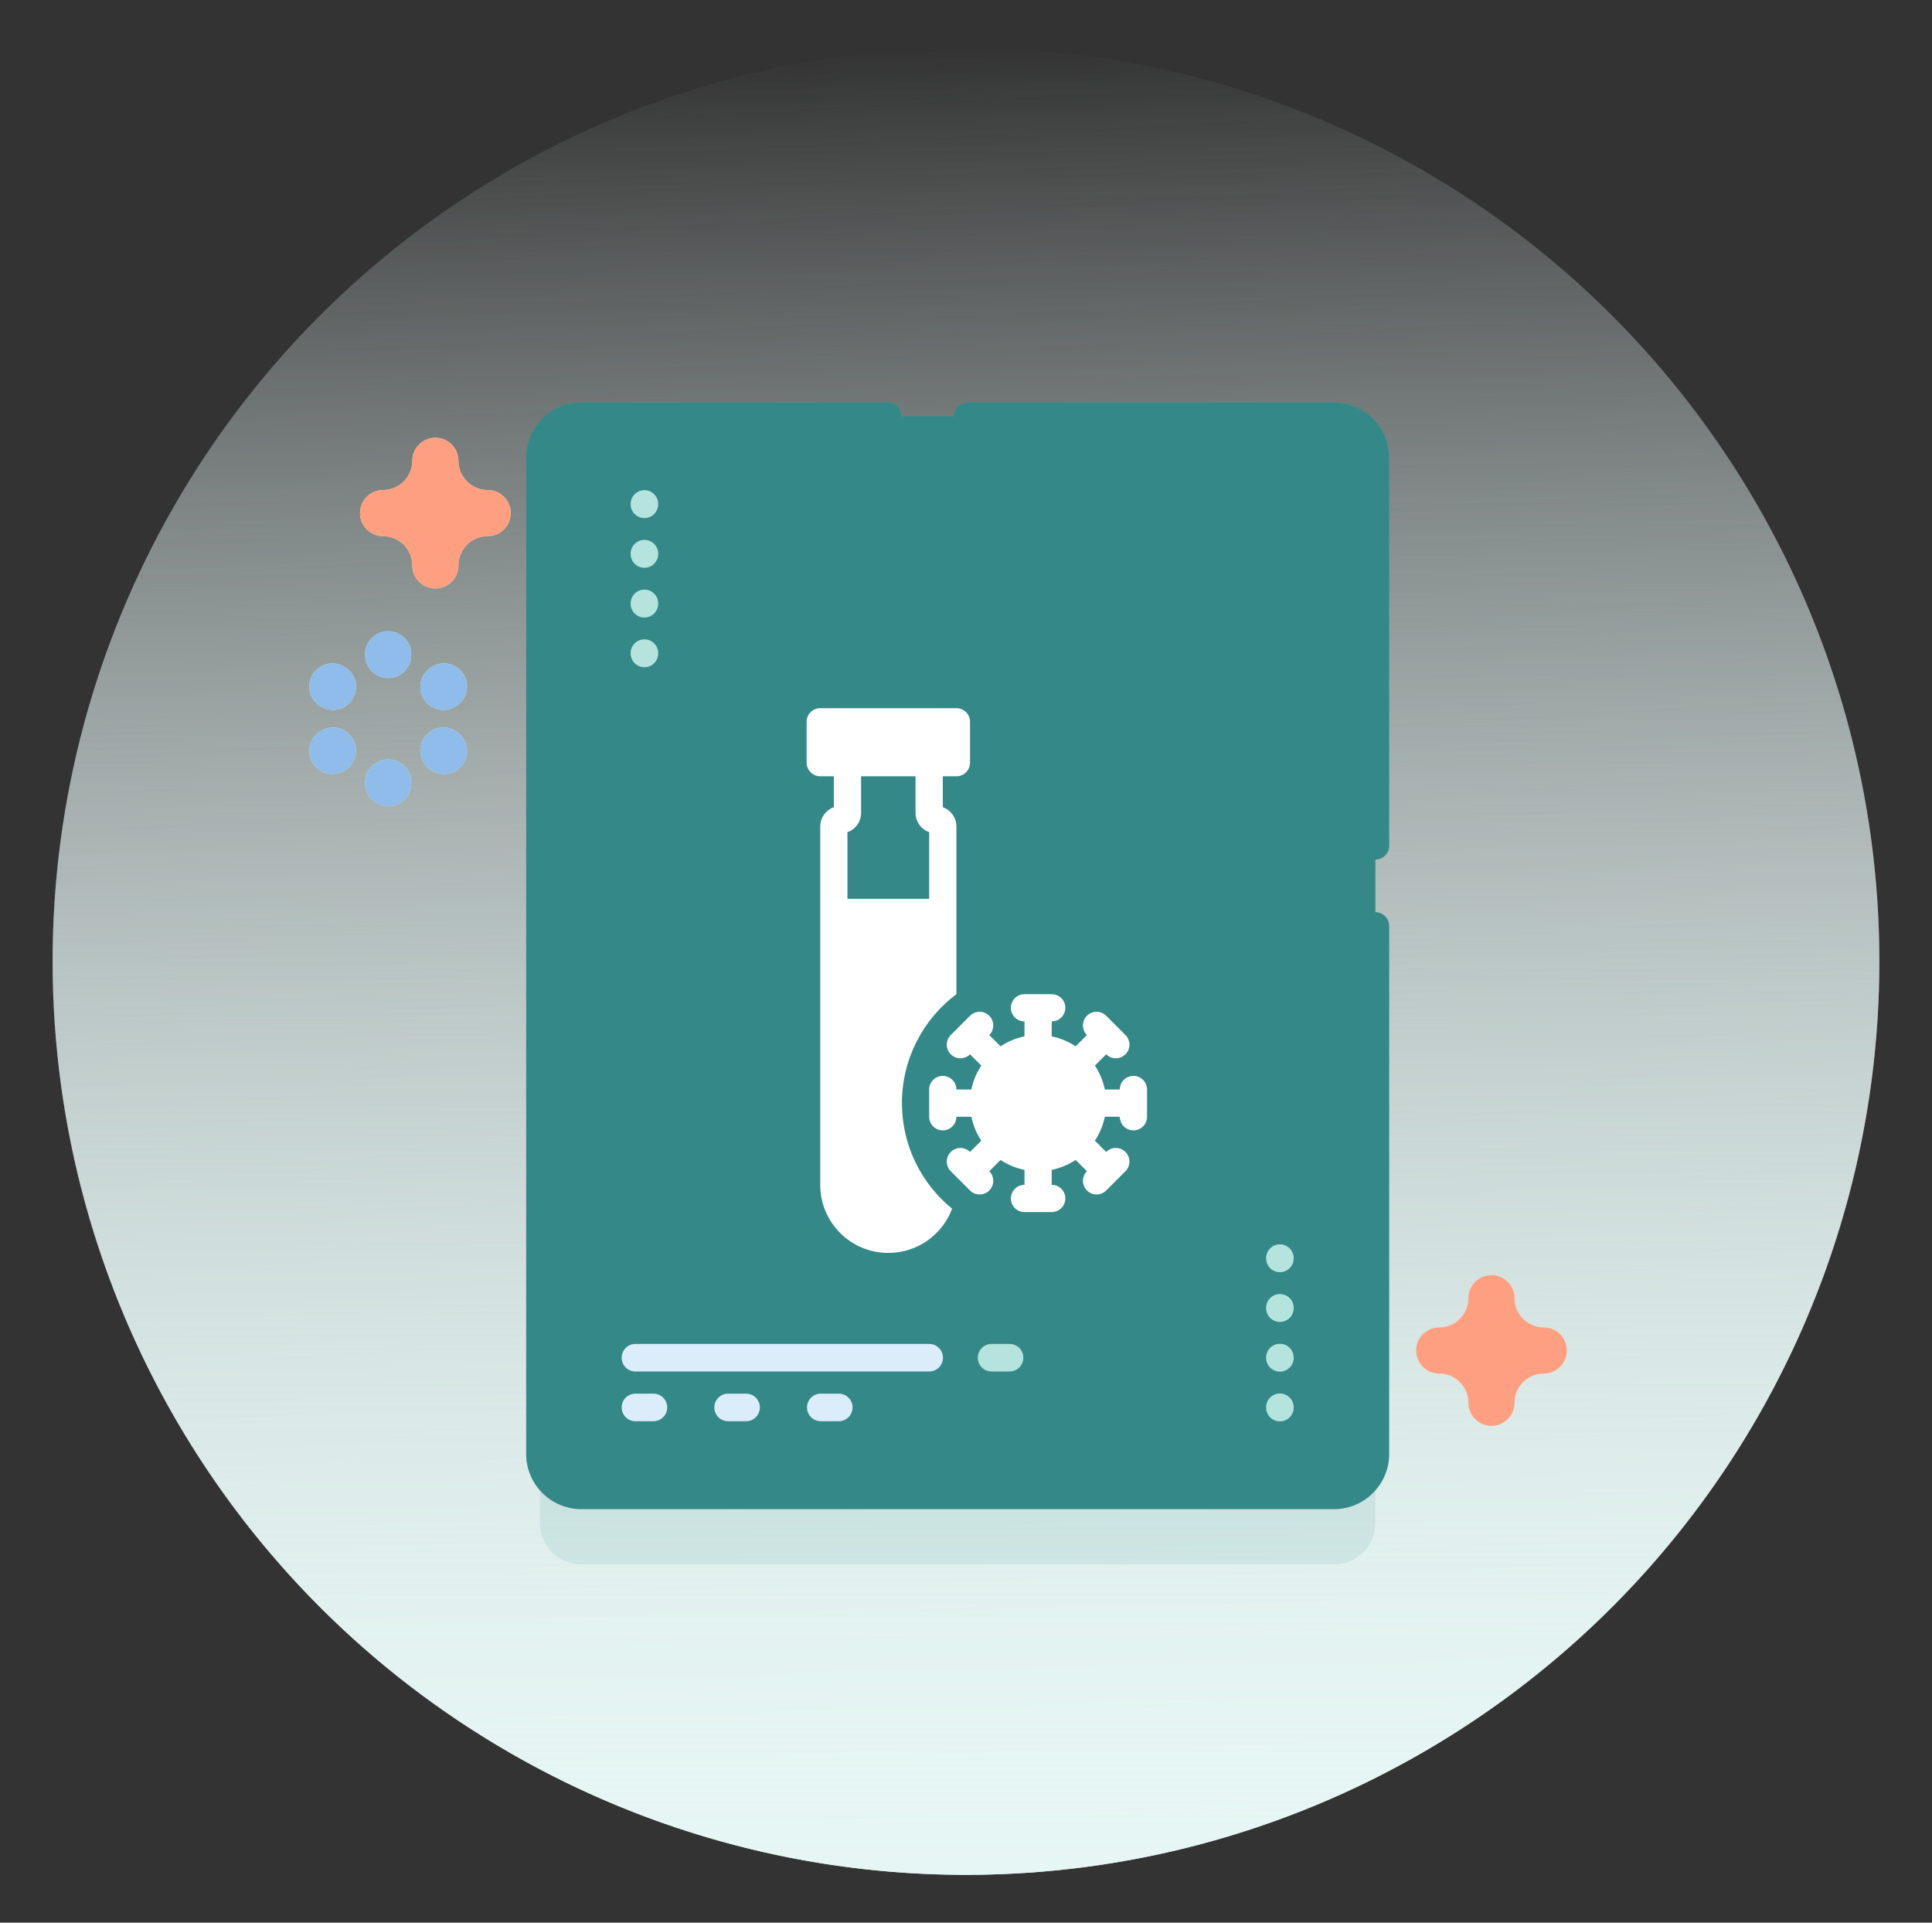 <svg width="201" height="200" viewBox="0 0 201 200" fill="none" xmlns="http://www.w3.org/2000/svg">
<rect x="0" y="0" width="201" height="200" fill="#333333" stroke="none"/>
<circle cx="100.5" cy="100" r="95.026" transform="rotate(176.916 100.5 100)" fill="url(#paint0_linear_7082_55236)"/>
<path opacity="0.1" d="M138.785 162.724H60.479C58.103 162.724 56.176 160.797 56.176 158.42V54.77C56.176 52.393 58.103 50.466 60.479 50.466H138.786C141.162 50.466 143.089 52.393 143.089 54.77V158.42C143.089 160.797 141.162 162.724 138.785 162.724Z" fill="#358888"/>
<path d="M138.785 155.551H60.479C58.103 155.551 56.176 153.624 56.176 151.248V47.597C56.176 45.22 58.103 43.294 60.479 43.294H138.786C141.162 43.294 143.089 45.22 143.089 47.597V151.248C143.089 153.624 141.162 155.551 138.785 155.551Z" fill="#358888"/>
<path d="M138.786 156.985H60.48C57.316 156.985 54.742 154.411 54.742 151.248V47.597C54.742 44.433 57.316 41.859 60.48 41.859H92.343C93.135 41.859 93.777 42.501 93.777 43.293C93.777 44.086 93.135 44.728 92.343 44.728H60.48C58.898 44.728 57.611 46.015 57.611 47.597V151.248C57.611 152.829 58.898 154.117 60.48 154.117H138.786C140.368 154.117 141.655 152.829 141.655 151.248V96.325C141.655 95.533 142.297 94.891 143.09 94.891C143.882 94.891 144.524 95.533 144.524 96.325V151.248C144.524 154.411 141.95 156.985 138.786 156.985Z" fill="#358888"/>
<path d="M143.09 89.41C142.298 89.41 141.656 88.768 141.656 87.976V47.597C141.656 46.015 140.369 44.728 138.787 44.728H100.692C99.9 44.728 99.258 44.086 99.258 43.293C99.258 42.501 99.9 41.859 100.692 41.859H138.787C141.951 41.859 144.525 44.433 144.525 47.597V87.976C144.525 88.768 143.882 89.41 143.09 89.41Z" fill="#358888"/>
<path d="M67.981 147.84H66.11C65.318 147.84 64.676 147.197 64.676 146.405C64.676 145.613 65.318 144.971 66.11 144.971H67.981C68.773 144.971 69.415 145.613 69.415 146.405C69.415 147.197 68.773 147.84 67.981 147.84Z" fill="#D8EC9C"/>
<path d="M96.671 142.668H66.11C65.318 142.668 64.676 142.026 64.676 141.234C64.676 140.441 65.318 139.799 66.11 139.799H96.671C97.463 139.799 98.105 140.441 98.105 141.234C98.105 142.026 97.463 142.668 96.671 142.668Z" fill="#F9EEB4"/>
<path d="M77.621 147.84H75.751C74.959 147.84 74.316 147.197 74.316 146.405C74.316 145.613 74.959 144.971 75.751 144.971H77.621C78.414 144.971 79.056 145.613 79.056 146.405C79.056 147.197 78.414 147.84 77.621 147.84Z" fill="#D8EC9C"/>
<path d="M87.262 147.84H85.391C84.599 147.84 83.957 147.197 83.957 146.405C83.957 145.613 84.599 144.971 85.391 144.971H87.262C88.055 144.971 88.697 145.613 88.697 146.405C88.697 147.197 88.054 147.84 87.262 147.84Z" fill="#D8EC9C"/>
<path d="M105.032 142.668H103.161C102.369 142.668 101.727 142.026 101.727 141.234C101.727 140.441 102.369 139.799 103.161 139.799H105.032C105.824 139.799 106.466 140.441 106.466 141.234C106.466 142.026 105.824 142.668 105.032 142.668Z" fill="#B5E4DE"/>
<path d="M133.157 147.857C132.365 147.857 131.723 147.214 131.723 146.422V146.389C131.723 145.597 132.365 144.955 133.157 144.955C133.949 144.955 134.592 145.597 134.592 146.389V146.422C134.592 147.214 133.95 147.857 133.157 147.857Z" fill="#B5E4DE"/>
<path d="M133.157 142.684C132.365 142.684 131.723 142.042 131.723 141.25V141.217C131.723 140.425 132.365 139.782 133.157 139.782C133.949 139.782 134.592 140.425 134.592 141.217V141.25C134.592 142.042 133.95 142.684 133.157 142.684Z" fill="#B5E4DE"/>
<path d="M133.157 137.512C132.365 137.512 131.723 136.87 131.723 136.078V136.045C131.723 135.253 132.365 134.61 133.157 134.61C133.949 134.61 134.592 135.253 134.592 136.045V136.078C134.592 136.87 133.95 137.512 133.157 137.512Z" fill="#B5E4DE"/>
<path d="M133.157 132.34C132.365 132.34 131.723 131.697 131.723 130.905V130.872C131.723 130.08 132.365 129.438 133.157 129.438C133.949 129.438 134.592 130.08 134.592 130.872V130.905C134.592 131.697 133.95 132.34 133.157 132.34Z" fill="#B5E4DE"/>
<path d="M67.044 69.408C66.252 69.408 65.609 68.766 65.609 67.973V67.94C65.609 67.148 66.252 66.506 67.044 66.506C67.836 66.506 68.478 67.148 68.478 67.94V67.973C68.478 68.766 67.836 69.408 67.044 69.408Z" fill="#B5E4DE"/>
<path d="M67.044 64.236C66.252 64.236 65.609 63.593 65.609 62.801V62.768C65.609 61.976 66.252 61.334 67.044 61.334C67.836 61.334 68.478 61.976 68.478 62.768V62.801C68.478 63.593 67.836 64.236 67.044 64.236Z" fill="#B5E4DE"/>
<path d="M67.044 59.063C66.252 59.063 65.609 58.421 65.609 57.629V57.596C65.609 56.803 66.252 56.161 67.044 56.161C67.836 56.161 68.478 56.803 68.478 57.596V57.629C68.478 58.421 67.836 59.063 67.044 59.063Z" fill="#B5E4DE"/>
<path d="M67.044 53.891C66.252 53.891 65.609 53.249 65.609 52.457V52.424C65.609 51.632 66.252 50.989 67.044 50.989C67.836 50.989 68.478 51.632 68.478 52.424V52.457C68.478 53.249 67.836 53.891 67.044 53.891Z" fill="#B5E4DE"/>
<path d="M129.199 90.772C128.185 90.245 126.935 90.64 126.408 91.654C125.881 92.669 126.276 93.918 127.29 94.445C127.557 94.584 127.755 94.706 127.9 94.807C127.111 95.351 125.047 96.291 120.694 97.108C115.92 98.003 109.771 98.497 103.382 98.497V92.006C110.702 92.006 117.606 91.399 122.82 90.298C129.312 88.926 132.336 87.006 132.336 84.255C132.336 83.373 131.98 82.074 130.28 80.897C129.341 80.246 128.051 80.48 127.4 81.419C126.762 82.34 126.973 83.595 127.865 84.258C127.042 84.799 124.964 85.71 120.676 86.501C115.903 87.381 109.762 87.866 103.382 87.866V83.446C109.375 83.446 115.032 82.91 119.311 81.937C122.753 81.154 127.329 79.728 127.329 76.4C127.329 74.897 126.369 73.624 124.474 72.617C123.465 72.082 122.211 72.465 121.674 73.474C121.138 74.484 121.521 75.737 122.531 76.274C122.625 76.324 122.709 76.371 122.782 76.415C120.848 77.584 114.206 79.306 103.382 79.306V75.383C110.47 75.373 122.371 73.901 122.371 68.431C122.371 67.192 121.72 65.413 118.62 63.981C117.582 63.501 116.352 63.953 115.872 64.991C115.392 66.029 115.845 67.259 116.883 67.739C117.513 68.03 117.869 68.276 118.064 68.441C116.92 69.427 111.984 71.233 103.382 71.243V70.312C103.382 68.937 102.267 67.822 100.892 67.822H98.374C96.999 67.822 95.884 68.937 95.884 70.312V71.243C87.282 71.233 82.346 69.427 81.202 68.441C81.397 68.276 81.753 68.03 82.383 67.739C83.421 67.259 83.874 66.029 83.394 64.991C82.914 63.953 81.683 63.501 80.646 63.981C77.546 65.414 76.895 67.192 76.895 68.431C76.895 73.901 88.796 75.373 95.884 75.383V79.306C85.06 79.306 78.418 77.584 76.484 76.415C76.557 76.371 76.641 76.324 76.735 76.274C77.745 75.737 78.128 74.484 77.592 73.474C77.055 72.465 75.802 72.081 74.792 72.617C72.897 73.624 71.937 74.897 71.937 76.4C71.937 79.728 76.513 81.154 79.955 81.937C84.234 82.91 89.891 83.446 95.884 83.446V87.866C89.504 87.866 83.362 87.381 78.59 86.501C74.302 85.71 72.224 84.799 71.401 84.258C72.293 83.595 72.504 82.34 71.866 81.419C71.215 80.48 69.925 80.245 68.986 80.897C67.286 82.074 66.93 83.373 66.93 84.255C66.93 87.006 69.954 88.926 76.446 90.298C81.66 91.4 88.564 92.006 95.884 92.006V98.497C89.495 98.497 83.347 98.003 78.572 97.108C74.22 96.291 72.155 95.35 71.366 94.807C71.511 94.706 71.709 94.584 71.976 94.445C72.99 93.918 73.385 92.668 72.858 91.654C72.331 90.64 71.081 90.244 70.067 90.772C67.985 91.853 66.93 93.21 66.93 94.803C66.93 97.573 69.952 99.511 76.44 100.903C81.657 102.021 88.562 102.637 95.885 102.637V108.413C89.903 108.413 84.114 108.054 79.583 107.402C76.59 106.971 74.749 106.505 73.637 106.131C74.618 105.702 75.118 104.583 74.76 103.554C74.384 102.475 73.204 101.904 72.124 102.28C71.143 102.622 68.158 103.661 68.158 106.134C68.158 108.622 70.921 110.152 77.397 111.25C82.353 112.091 88.919 112.553 95.885 112.553V112.608C95.885 113.983 97 115.098 98.375 115.098H100.892C102.267 115.098 103.382 113.983 103.382 112.608V112.553C110.347 112.553 116.913 112.091 121.87 111.25C128.345 110.153 131.108 108.623 131.108 106.134C131.108 103.661 128.123 102.622 127.142 102.28C126.063 101.905 124.883 102.475 124.507 103.554C124.149 104.583 124.649 105.702 125.63 106.131C124.518 106.505 122.676 106.971 119.684 107.402C115.153 108.054 109.363 108.413 103.382 108.413V102.637C110.705 102.637 117.61 102.021 122.826 100.903C129.315 99.511 132.337 97.573 132.337 94.803C132.337 93.21 131.281 91.853 129.199 90.772Z" fill="white"/>
<path d="M95.499 65.419H103.765C105.217 65.419 106.393 64.242 106.393 62.791V61.691C106.393 60.239 105.217 59.062 103.765 59.062H95.499C94.048 59.062 92.871 60.239 92.871 61.691V62.791C92.871 64.242 94.048 65.419 95.499 65.419Z" fill="white"/>
<path d="M102.388 117.5H96.882C95.43 117.5 94.254 118.677 94.254 120.128V121.228C94.254 122.68 95.43 123.856 96.882 123.856H102.388C103.839 123.856 105.016 122.68 105.016 121.228V120.128C105.016 118.677 103.839 117.5 102.388 117.5Z" fill="white"/>
<path d="M102.388 126.259H96.882C95.43 126.259 94.254 127.435 94.254 128.887V129.987C94.254 131.438 95.43 132.615 96.882 132.615H102.388C103.839 132.615 105.016 131.438 105.016 129.987V128.887C105.016 127.435 103.839 126.259 102.388 126.259Z" fill="white"/>
<path d="M45.294 61.214C43.968 61.214 42.893 60.14 42.893 58.814C42.893 57.138 41.53 55.774 39.853 55.774C38.528 55.774 37.453 54.699 37.453 53.373C37.453 52.047 38.528 50.973 39.853 50.973C41.53 50.973 42.893 49.609 42.893 47.933C42.893 46.607 43.968 45.533 45.294 45.533C46.619 45.533 47.694 46.607 47.694 47.933C47.694 49.609 49.057 50.973 50.734 50.973C52.059 50.973 53.134 52.047 53.134 53.373C53.134 54.699 52.059 55.774 50.734 55.774C49.057 55.774 47.694 57.138 47.694 58.814C47.694 60.14 46.619 61.214 45.294 61.214Z" fill="#D8EC9C"/>
<path d="M155.169 148.321C153.843 148.321 152.768 147.247 152.768 145.921C152.768 144.245 151.405 142.881 149.728 142.881C148.403 142.881 147.328 141.806 147.328 140.48C147.328 139.154 148.403 138.08 149.728 138.08C151.405 138.08 152.768 136.716 152.768 135.04C152.768 133.714 153.843 132.64 155.169 132.64C156.494 132.64 157.569 133.714 157.569 135.04C157.569 136.716 158.933 138.08 160.609 138.08C161.935 138.08 163.01 139.154 163.01 140.48C163.01 141.806 161.935 142.881 160.609 142.881C158.933 142.881 157.569 144.245 157.569 145.921C157.569 147.246 156.494 148.321 155.169 148.321Z" fill="#D8EC9C"/>
<path d="M40.385 70.532C39.059 70.532 37.984 69.458 37.984 68.132V68.06C37.984 66.734 39.059 65.66 40.385 65.66C41.71 65.66 42.785 66.734 42.785 68.06V68.132C42.785 69.458 41.71 70.532 40.385 70.532Z" fill="#F9EEB4"/>
<path d="M40.385 83.87C39.059 83.87 37.984 82.795 37.984 81.469V81.398C37.984 80.072 39.059 78.998 40.385 78.998C41.71 78.998 42.785 80.072 42.785 81.398V81.469C42.785 82.795 41.71 83.87 40.385 83.87Z" fill="#F9EEB4"/>
<path d="M34.636 73.849C34.228 73.849 33.815 73.745 33.436 73.525L33.374 73.489C32.227 72.825 31.835 71.357 32.499 70.21C33.163 69.062 34.632 68.67 35.779 69.335L35.842 69.371C36.989 70.036 37.381 71.504 36.716 72.651C36.271 73.42 35.465 73.849 34.636 73.849Z" fill="#F9EEB4"/>
<path d="M46.187 80.518C45.779 80.518 45.365 80.413 44.987 80.194L44.925 80.158C43.777 79.494 43.386 78.026 44.05 76.879C44.714 75.731 46.182 75.339 47.33 76.004L47.393 76.04C48.54 76.704 48.932 78.172 48.267 79.32C47.822 80.088 47.016 80.518 46.187 80.518Z" fill="#F9EEB4"/>
<path d="M34.579 80.518C33.75 80.518 32.944 80.088 32.499 79.319C31.835 78.172 32.227 76.704 33.374 76.04L33.436 76.004C34.584 75.339 36.053 75.732 36.716 76.878C37.381 78.026 36.989 79.494 35.842 80.158L35.779 80.194C35.401 80.413 34.987 80.518 34.579 80.518Z" fill="#F9EEB4"/>
<path d="M46.13 73.849C45.301 73.849 44.495 73.42 44.05 72.651C43.386 71.503 43.777 70.035 44.925 69.371L44.987 69.335C46.135 68.67 47.603 69.063 48.267 70.21C48.931 71.357 48.539 72.825 47.392 73.489L47.33 73.525C46.951 73.745 46.538 73.849 46.13 73.849Z" fill="#F9EEB4"/>
<circle cx="100.498" cy="99.999" r="95.026" fill="url(#paint1_linear_7082_55236)"/>
<path opacity="0.1" d="M138.785 162.724H60.479C58.103 162.724 56.176 160.797 56.176 158.42V54.77C56.176 52.393 58.103 50.466 60.479 50.466H138.786C141.162 50.466 143.089 52.393 143.089 54.77V158.42C143.089 160.797 141.162 162.724 138.785 162.724Z" fill="#358888"/>
<path d="M138.785 155.551H60.479C58.103 155.551 56.176 153.624 56.176 151.248V47.597C56.176 45.22 58.103 43.294 60.479 43.294H138.786C141.162 43.294 143.089 45.22 143.089 47.597V151.248C143.089 153.624 141.162 155.551 138.785 155.551Z" fill="#358888"/>
<path fill-rule="evenodd" clip-rule="evenodd" d="M85.335 73.667C84.552 73.667 83.918 74.301 83.918 75.083V79.333C83.918 80.116 84.552 80.75 85.335 80.75H86.751V83.97C85.926 84.262 85.335 85.049 85.335 85.974V123.25C85.335 127.162 88.506 130.333 92.418 130.333C95.456 130.333 98.047 128.421 99.054 125.734C95.868 123.136 93.835 119.181 93.835 114.75C93.835 110.115 96.06 106 99.501 103.416V85.974C99.501 85.049 98.91 84.262 98.085 83.97V80.75H99.501C100.284 80.75 100.918 80.116 100.918 79.333V75.083C100.918 74.301 100.284 73.667 99.501 73.667H85.335ZM89.585 84.557V80.75H95.251V84.557C95.251 85.483 95.843 86.27 96.668 86.561V93.5H88.168V86.561C88.993 86.27 89.585 85.483 89.585 84.557ZM111.908 120.66C111.164 121.152 110.322 121.508 109.418 121.692V123.25C110.2 123.25 110.835 123.884 110.835 124.667C110.835 125.449 110.2 126.083 109.418 126.083H106.585C105.802 126.083 105.168 125.449 105.168 124.667C105.168 123.884 105.802 123.25 106.585 123.25V121.692C105.68 121.508 104.838 121.152 104.095 120.66L102.921 121.834C103.475 122.387 103.475 123.284 102.921 123.837C102.368 124.39 101.471 124.39 100.918 123.837L98.914 121.834C98.361 121.28 98.361 120.383 98.914 119.83C99.468 119.277 100.365 119.277 100.918 119.83L102.092 118.656C101.599 117.913 101.243 117.071 101.06 116.167H99.501C99.501 116.949 98.867 117.583 98.085 117.583C97.302 117.583 96.668 116.949 96.668 116.167V113.333C96.668 112.551 97.302 111.917 98.085 111.917C98.867 111.917 99.501 112.551 99.501 113.333H101.06C101.243 112.429 101.599 111.587 102.092 110.844L100.918 109.67C100.365 110.224 99.468 110.224 98.915 109.67C98.361 109.117 98.361 108.22 98.915 107.667L99.903 106.678C99.907 106.674 99.912 106.669 99.916 106.665C99.921 106.661 99.925 106.656 99.93 106.652L100.918 105.663C101.471 105.11 102.368 105.11 102.922 105.663C103.475 106.217 103.475 107.114 102.922 107.667L104.095 108.84C104.838 108.348 105.68 107.992 106.585 107.808V106.25C105.802 106.25 105.168 105.616 105.168 104.833C105.168 104.051 105.802 103.417 106.585 103.417H109.418C110.2 103.417 110.835 104.051 110.835 104.833C110.835 105.616 110.2 106.25 109.418 106.25V107.808C110.322 107.992 111.164 108.348 111.908 108.84L113.081 107.667C112.528 107.113 112.528 106.216 113.081 105.663C113.635 105.11 114.531 105.11 115.085 105.663L117.088 107.667C117.641 108.22 117.641 109.117 117.088 109.67C116.535 110.223 115.638 110.223 115.085 109.67L113.911 110.844C114.404 111.587 114.759 112.429 114.943 113.333H116.501C116.501 112.551 117.136 111.917 117.918 111.917C118.7 111.917 119.335 112.551 119.335 113.333V116.167C119.335 116.949 118.7 117.583 117.918 117.583C117.136 117.583 116.501 116.949 116.501 116.167H114.943C114.759 117.071 114.404 117.913 113.911 118.656L115.085 119.83C115.638 119.277 116.535 119.277 117.088 119.83C117.641 120.383 117.641 121.28 117.088 121.834L115.085 123.837C114.531 124.39 113.635 124.39 113.081 123.837C112.528 123.284 112.528 122.387 113.081 121.834L111.908 120.66Z" fill="white"/>
<path d="M138.786 156.985H60.48C57.316 156.985 54.742 154.411 54.742 151.248V47.597C54.742 44.433 57.316 41.859 60.48 41.859H92.343C93.135 41.859 93.777 42.501 93.777 43.293C93.777 44.086 93.135 44.728 92.343 44.728H60.48C58.898 44.728 57.611 46.015 57.611 47.597V151.248C57.611 152.829 58.898 154.117 60.48 154.117H138.786C140.368 154.117 141.655 152.829 141.655 151.248V96.325C141.655 95.533 142.297 94.891 143.09 94.891C143.882 94.891 144.524 95.533 144.524 96.325V151.248C144.524 154.411 141.95 156.985 138.786 156.985Z" fill="#358888"/>
<path d="M143.09 89.41C142.298 89.41 141.656 88.768 141.656 87.976V47.597C141.656 46.015 140.369 44.728 138.787 44.728H100.692C99.9 44.728 99.258 44.086 99.258 43.293C99.258 42.501 99.9 41.859 100.692 41.859H138.787C141.951 41.859 144.525 44.433 144.525 47.597V87.976C144.525 88.768 143.882 89.41 143.09 89.41Z" fill="#358888"/>
<path d="M67.981 147.84H66.11C65.318 147.84 64.676 147.197 64.676 146.405C64.676 145.613 65.318 144.971 66.11 144.971H67.981C68.773 144.971 69.415 145.613 69.415 146.405C69.415 147.197 68.773 147.84 67.981 147.84Z" fill="#DBEDFB"/>
<path d="M96.671 142.668H66.11C65.318 142.668 64.676 142.026 64.676 141.234C64.676 140.441 65.318 139.799 66.11 139.799H96.671C97.463 139.799 98.105 140.441 98.105 141.234C98.105 142.026 97.463 142.668 96.671 142.668Z" fill="#DBEDFB"/>
<path d="M77.621 147.84H75.751C74.959 147.84 74.316 147.197 74.316 146.405C74.316 145.613 74.959 144.971 75.751 144.971H77.621C78.414 144.971 79.056 145.613 79.056 146.405C79.056 147.197 78.414 147.84 77.621 147.84Z" fill="#DBEDFB"/>
<path d="M87.262 147.84H85.391C84.599 147.84 83.957 147.197 83.957 146.405C83.957 145.613 84.599 144.971 85.391 144.971H87.262C88.055 144.971 88.697 145.613 88.697 146.405C88.697 147.197 88.054 147.84 87.262 147.84Z" fill="#DBEDFB"/>
<path d="M105.032 142.668H103.161C102.369 142.668 101.727 142.026 101.727 141.234C101.727 140.441 102.369 139.799 103.161 139.799H105.032C105.824 139.799 106.466 140.441 106.466 141.234C106.466 142.026 105.824 142.668 105.032 142.668Z" fill="#B5E4DE"/>
<path d="M133.157 147.857C132.365 147.857 131.723 147.214 131.723 146.422V146.389C131.723 145.597 132.365 144.955 133.157 144.955C133.949 144.955 134.592 145.597 134.592 146.389V146.422C134.592 147.214 133.95 147.857 133.157 147.857Z" fill="#B5E4DE"/>
<path d="M133.157 142.684C132.365 142.684 131.723 142.042 131.723 141.25V141.217C131.723 140.425 132.365 139.782 133.157 139.782C133.949 139.782 134.592 140.425 134.592 141.217V141.25C134.592 142.042 133.95 142.684 133.157 142.684Z" fill="#B5E4DE"/>
<path d="M133.157 137.512C132.365 137.512 131.723 136.87 131.723 136.078V136.045C131.723 135.253 132.365 134.61 133.157 134.61C133.949 134.61 134.592 135.253 134.592 136.045V136.078C134.592 136.87 133.95 137.512 133.157 137.512Z" fill="#B5E4DE"/>
<path d="M133.157 132.34C132.365 132.34 131.723 131.697 131.723 130.905V130.872C131.723 130.08 132.365 129.438 133.157 129.438C133.949 129.438 134.592 130.08 134.592 130.872V130.905C134.592 131.697 133.95 132.34 133.157 132.34Z" fill="#B5E4DE"/>
<path d="M67.044 69.408C66.252 69.408 65.609 68.766 65.609 67.973V67.94C65.609 67.148 66.252 66.506 67.044 66.506C67.836 66.506 68.478 67.148 68.478 67.94V67.973C68.478 68.766 67.836 69.408 67.044 69.408Z" fill="#B5E4DE"/>
<path d="M67.044 64.236C66.252 64.236 65.609 63.593 65.609 62.801V62.768C65.609 61.976 66.252 61.334 67.044 61.334C67.836 61.334 68.478 61.976 68.478 62.768V62.801C68.478 63.593 67.836 64.236 67.044 64.236Z" fill="#B5E4DE"/>
<path d="M67.044 59.063C66.252 59.063 65.609 58.421 65.609 57.629V57.596C65.609 56.803 66.252 56.161 67.044 56.161C67.836 56.161 68.478 56.803 68.478 57.596V57.629C68.478 58.421 67.836 59.063 67.044 59.063Z" fill="#B5E4DE"/>
<path d="M67.044 53.891C66.252 53.891 65.609 53.249 65.609 52.457V52.424C65.609 51.632 66.252 50.989 67.044 50.989C67.836 50.989 68.478 51.632 68.478 52.424V52.457C68.478 53.249 67.836 53.891 67.044 53.891Z" fill="#B5E4DE"/>
<path d="M45.294 61.214C43.968 61.214 42.893 60.14 42.893 58.814C42.893 57.138 41.53 55.774 39.853 55.774C38.528 55.774 37.453 54.699 37.453 53.373C37.453 52.047 38.528 50.973 39.853 50.973C41.53 50.973 42.893 49.609 42.893 47.933C42.893 46.607 43.968 45.533 45.294 45.533C46.619 45.533 47.694 46.607 47.694 47.933C47.694 49.609 49.057 50.973 50.734 50.973C52.059 50.973 53.134 52.047 53.134 53.373C53.134 54.699 52.059 55.774 50.734 55.774C49.057 55.774 47.694 57.138 47.694 58.814C47.694 60.14 46.619 61.214 45.294 61.214Z" fill="#FF9F81"/>
<path d="M155.169 148.321C153.843 148.321 152.768 147.247 152.768 145.921C152.768 144.245 151.405 142.881 149.728 142.881C148.403 142.881 147.328 141.806 147.328 140.48C147.328 139.154 148.403 138.08 149.728 138.08C151.405 138.08 152.768 136.716 152.768 135.04C152.768 133.714 153.843 132.64 155.169 132.64C156.494 132.64 157.569 133.714 157.569 135.04C157.569 136.716 158.933 138.08 160.609 138.08C161.935 138.08 163.01 139.154 163.01 140.48C163.01 141.806 161.935 142.881 160.609 142.881C158.933 142.881 157.569 144.245 157.569 145.921C157.569 147.246 156.494 148.321 155.169 148.321Z" fill="#FF9F81"/>
<path d="M40.385 70.532C39.059 70.532 37.984 69.458 37.984 68.132V68.06C37.984 66.734 39.059 65.66 40.385 65.66C41.71 65.66 42.785 66.734 42.785 68.06V68.132C42.785 69.458 41.71 70.532 40.385 70.532Z" fill="#8FBCEB"/>
<path d="M40.385 83.87C39.059 83.87 37.984 82.795 37.984 81.469V81.398C37.984 80.072 39.059 78.998 40.385 78.998C41.71 78.998 42.785 80.072 42.785 81.398V81.469C42.785 82.795 41.71 83.87 40.385 83.87Z" fill="#8FBCEB"/>
<path d="M34.636 73.849C34.228 73.849 33.815 73.745 33.436 73.525L33.374 73.489C32.227 72.825 31.835 71.357 32.499 70.21C33.163 69.062 34.632 68.67 35.779 69.335L35.842 69.371C36.989 70.036 37.381 71.504 36.716 72.651C36.271 73.42 35.465 73.849 34.636 73.849Z" fill="#8FBCEB"/>
<path d="M46.187 80.518C45.779 80.518 45.365 80.413 44.987 80.194L44.925 80.158C43.777 79.494 43.386 78.026 44.05 76.879C44.714 75.731 46.182 75.339 47.33 76.004L47.393 76.04C48.54 76.704 48.932 78.172 48.267 79.32C47.822 80.088 47.016 80.518 46.187 80.518Z" fill="#8FBCEB"/>
<path d="M34.579 80.518C33.75 80.518 32.944 80.088 32.499 79.319C31.835 78.172 32.227 76.704 33.374 76.04L33.436 76.004C34.584 75.339 36.053 75.732 36.716 76.878C37.381 78.026 36.989 79.494 35.842 80.158L35.779 80.194C35.401 80.413 34.987 80.518 34.579 80.518Z" fill="#8FBCEB"/>
<path d="M46.13 73.849C45.301 73.849 44.495 73.42 44.05 72.651C43.386 71.503 43.777 70.035 44.925 69.371L44.987 69.335C46.135 68.67 47.603 69.063 48.267 70.21C48.931 71.357 48.539 72.825 47.392 73.489L47.33 73.525C46.951 73.745 46.538 73.849 46.13 73.849Z" fill="#8FBCEB"/>
<defs>
<linearGradient id="paint0_linear_7082_55236" x1="100.5" y1="4.974" x2="100.5" y2="195.026" gradientUnits="userSpaceOnUse">
<stop stop-color="#E6F6F4"/>
<stop offset="1" stop-color="#E6F6F4" stop-opacity="0"/>
</linearGradient>
<linearGradient id="paint1_linear_7082_55236" x1="100.498" y1="4.974" x2="100.498" y2="195.025" gradientUnits="userSpaceOnUse">
<stop stop-color="#E6F6F4" stop-opacity="0"/>
<stop offset="1" stop-color="#E6F6F4"/>
</linearGradient>
</defs>
</svg>
